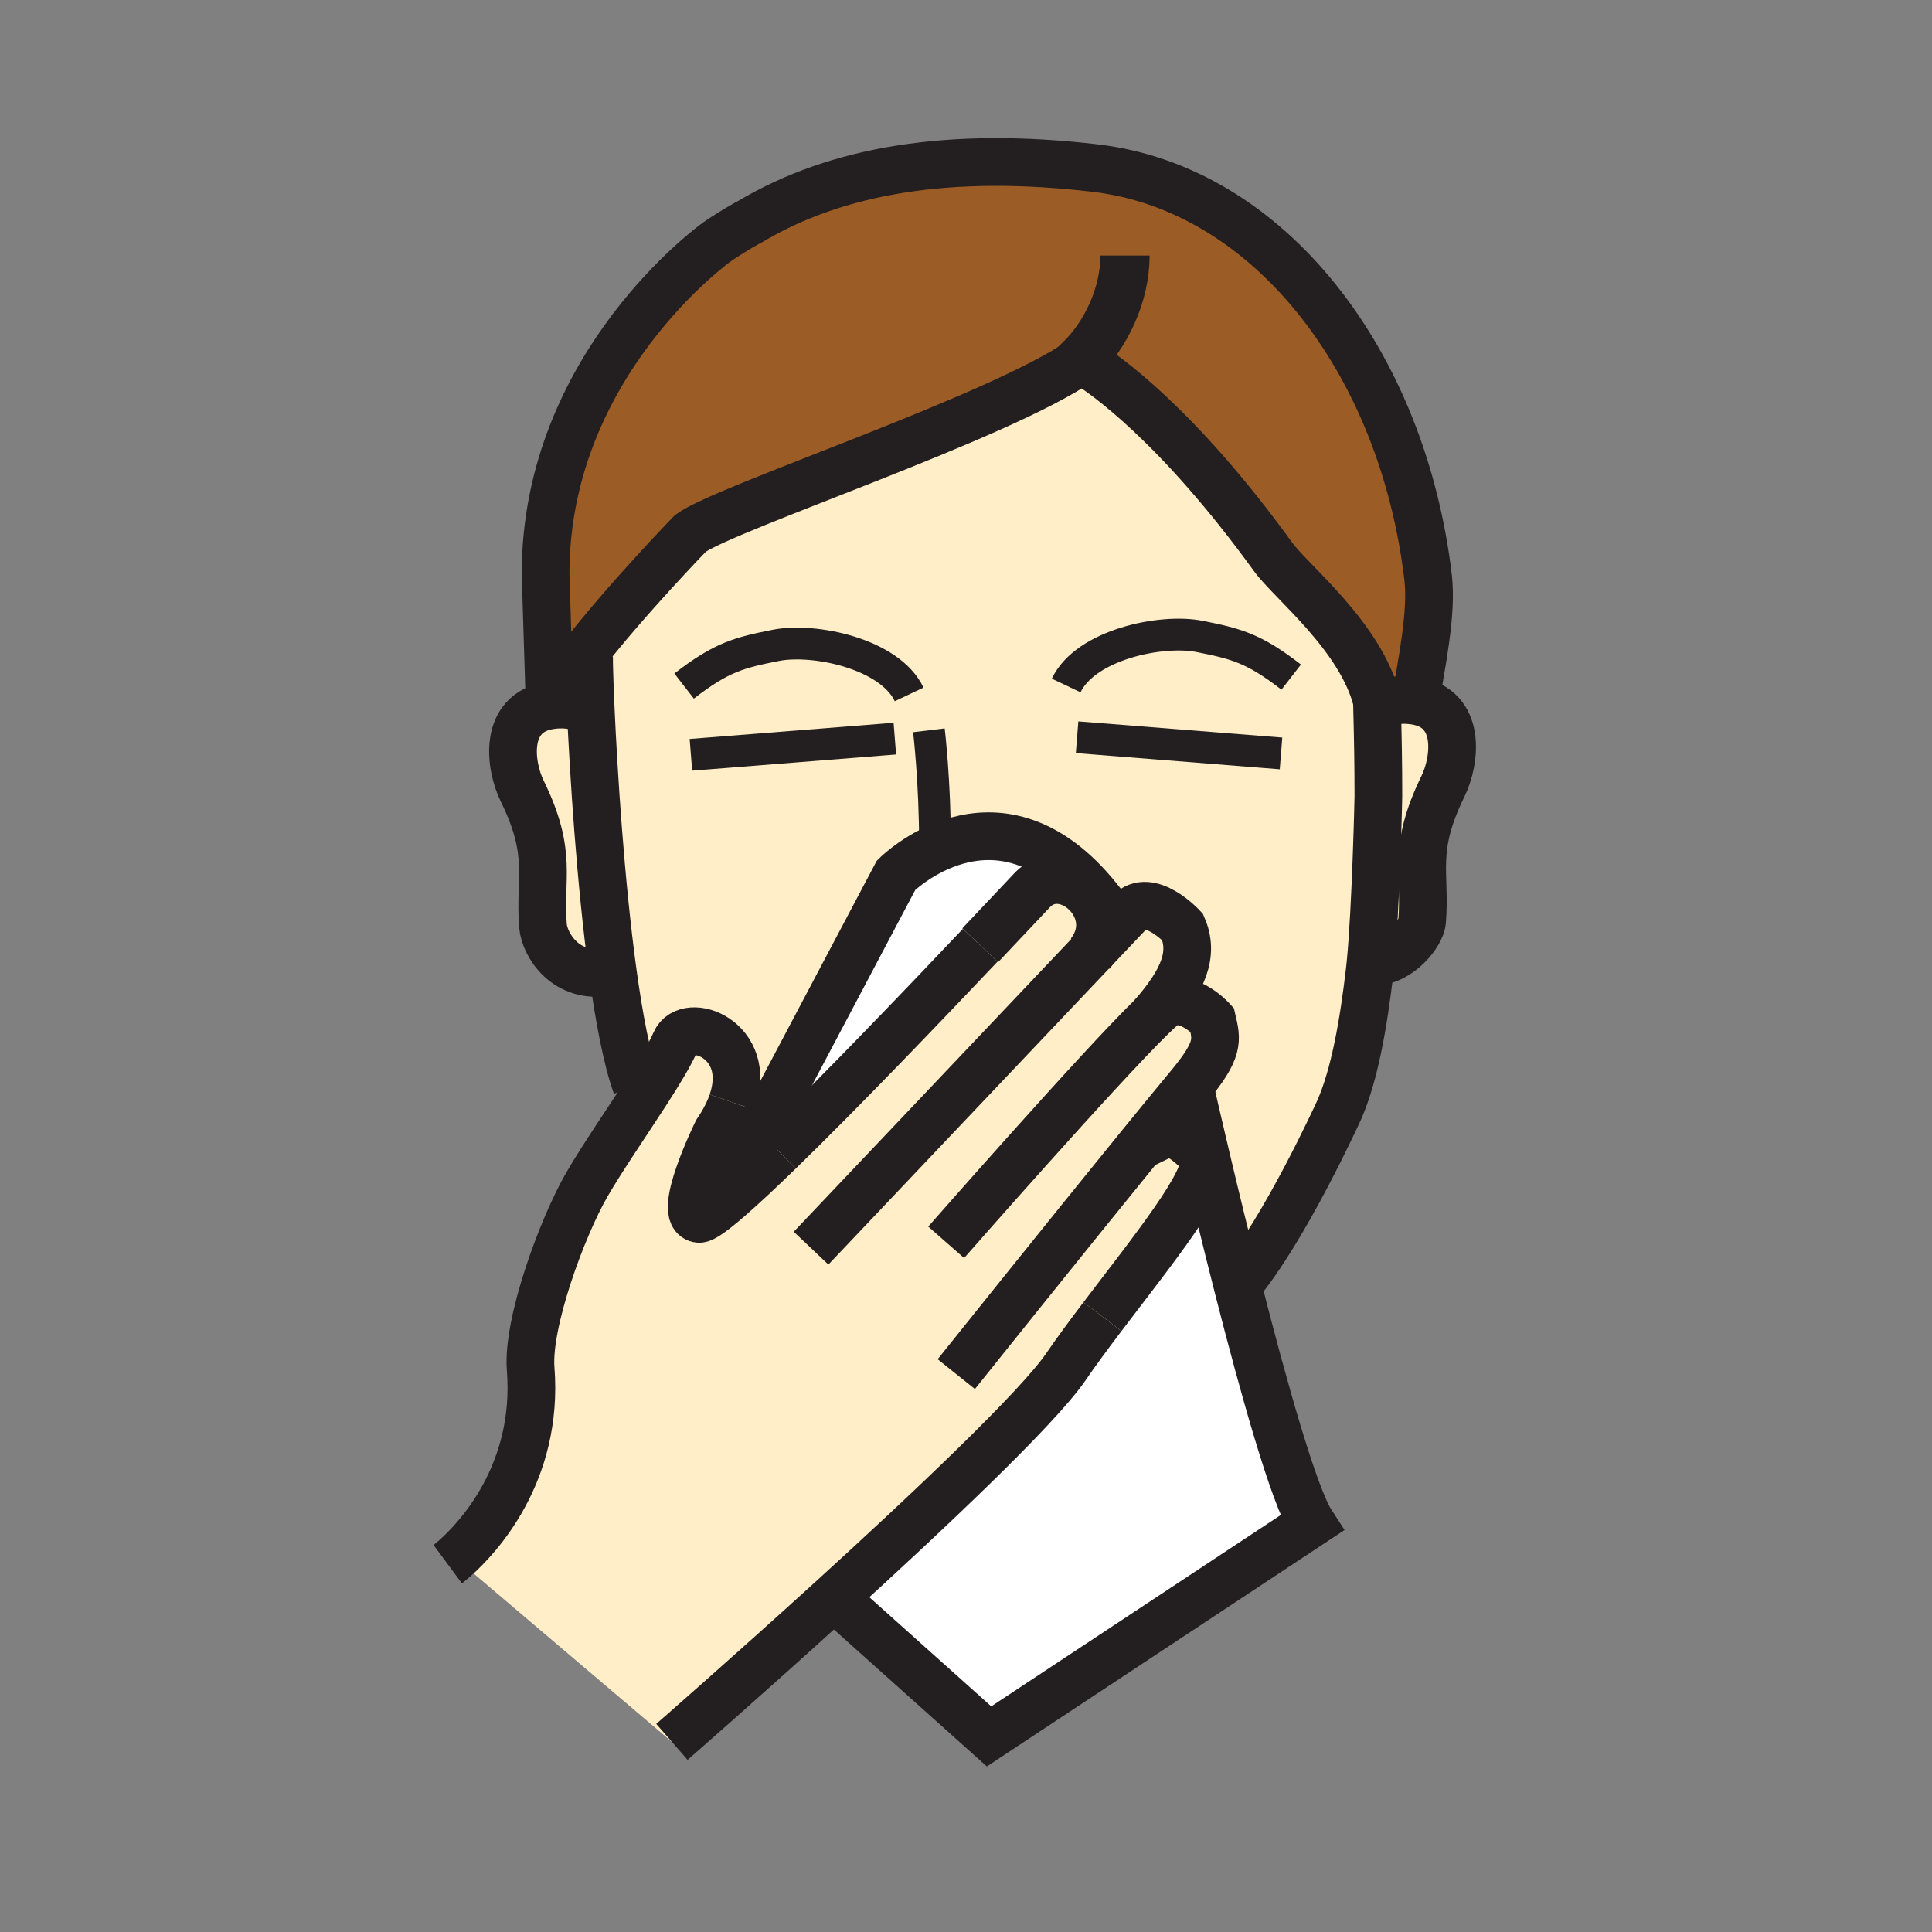 <?xml version="1.0" encoding="iso-8859-1"?>
<!-- Generator: Adobe Illustrator 12.0.1, SVG Export Plug-In . SVG Version: 6.00 Build 51448)  -->
<!DOCTYPE svg PUBLIC "-//W3C//DTD SVG 1.1//EN" "http://www.w3.org/Graphics/SVG/1.1/DTD/svg11.dtd">
<svg version="1.1" id="Layer_1" xmlns="http://www.w3.org/2000/svg" width="850.394" height="850.394"
     viewBox="0 0 850.394 850.394" style="overflow:visible;enable-background:new 0 0 850.394 850.394;"
     xml:space="preserve">
<rect x="0" y="0" width="850.394" height="850.394" fill="#808080" stroke="none"/>
<g id="XMLID_1_">
	<g>
		<path style="fill:#FFFFFF;" d="M530.96,509.69c3.63,15.31,8.47,35.329,13.75,56.09c11.35,44.56,24.75,92.51,32.64,104.66
			L435.34,764.3L368,704l-1.94-0.03c42.38-38.58,90.54-84.029,103.1-102.34c4.689-6.87,10.27-14.38,16.1-22.08
			c21.73-28.68,47.021-59.85,44.59-69.6L530.96,509.69z"/>
        <path style="fill:#FFEEC8;" d="M366.06,703.97c-37.4,34.04-70.31,62.74-70.31,62.74l-95.36-80.979
			c9.65-8.601,36.82-37.141,33.18-83.23c-1.6-20.18,13.85-62.17,24.69-80.99c6.61-11.46,17.53-27.319,26.35-40.99
			c5.65-8.77,10.43-16.64,12.66-21.869c5-11.721,34.63-1.391,25.02,26.529c-1.37,3.98-3.54,8.34-6.72,13.021
			c0,0-18.4,37.37-7.84,38.3c1.7,0.14,6.48-3.32,13.32-9.28c5.94-5.149,13.45-12.189,21.86-20.359
			c27.56-26.771,64.79-65.71,88.54-90.8c12.24-12.92,20.88-22.15,22.81-24.17c7.55-7.96,18.42-5.31,24.87,1.83
			c5.86,6.49,8.061,16.71,0.76,26.05c7.23-7.62,13.181-13.89,17.17-18.1c8.921-9.4,23.46,6.35,23.46,6.35
			c5.11,11.81,0.631,23.28-13.329,39.23c1.52-1.48,2.85-2.72,3.96-3.69c9.75-8.55,22.369,5.29,22.369,5.29
			c2.091,8.971,3.37,13.07-10.329,29.521c-0.69,0.83-1.41,1.7-2.15,2.59c-5.41,6.53-12,14.58-19.21,23.43
			c12.84-6.09,13.49-9.1,27,3.74c0.51,0.48,0.84,1.09,1.02,1.82c2.431,9.75-22.859,40.92-44.59,69.6
			c-5.83,7.7-11.41,15.21-16.1,22.08C456.6,619.94,408.44,665.39,366.06,703.97z"/>
        <path style="fill:#9C5C25;" d="M241.94,310.52l-1.8-57.96c0-92.45,75.47-146.11,75.47-146.11c8.72-5.94,14.56-8.91,14.56-8.91
			c38.49-22.9,88.26-30.97,151.75-23.57c76.66,8.93,135.48,85.28,146.69,180.32c1.819,15.45-2.92,37.86-5.591,54.21
			c-5.369-0.86-10.3-0.32-14.699,1.25l-1.96,0.02c-0.08-0.41-0.181-0.82-0.29-1.24c-7.011-28.31-37.761-52.45-45.641-63.34
			c-42.42-58.58-74.529-80.64-82.47-85.55c-1.25-0.77-1.9-1.12-1.9-1.12c-0.079,0.06-0.159,0.11-0.239,0.17
			c-35.79,24.99-156.57,64.81-171.92,76.07c0,0-28.48,29.37-47.5,53.98C250.06,296.95,244.77,304.63,241.94,310.52z"/>
        <path style="fill:#FFFFFF;" d="M481.38,393.1l-2.25,0.62c-6.45-7.14-17.32-9.79-24.87-1.83c-1.93,2.02-10.569,11.25-22.81,24.17
			c-23.75,25.09-60.98,64.03-88.54,90.8c-8.41,8.17-15.92,15.21-21.86,20.359L320,526l74.43-140.77
			C394.43,385.23,437.83,341.82,481.38,393.1z"/>
        <path style="fill:#FFEEC8;" d="M481.38,393.1c-43.55-51.28-86.95-7.87-86.95-7.87L320,526l1.05,1.22
			c-6.84,5.96-11.62,9.42-13.32,9.28c-10.56-0.93,7.84-38.3,7.84-38.3c3.18-4.681,5.35-9.04,6.72-13.021
			c9.61-27.92-20.02-38.25-25.02-26.529c-2.23,5.229-7.01,13.1-12.66,21.869l-4.51-2.63c-4.17-11.68-7.61-29.779-10.42-50.279
			c-5.4-39.47-8.43-87.78-9.69-116c-0.54-11.99-0.76-20.35-0.7-22.87h-2.89c19.02-24.61,47.5-53.98,47.5-53.98
			c15.35-11.26,136.13-51.08,171.92-76.07c0.399,0.35,1.16,0.67,2.14,0.95c7.94,4.91,40.05,26.97,82.47,85.55
			c7.88,10.89,38.63,35.03,45.641,63.34c0.02,0.42,0.029,0.83,0.04,1.24c0.42,16.71,0.6,26.63,0.6,40.77
			c0,1.93-1.14,49.26-3.4,72.83c-0.13,1.44-0.27,2.79-0.42,4.03c-2.68,22.81-6.59,45.72-13.51,61.33c0,0-24.07,52.939-44.52,77.01
			l-0.15,0.04c-5.28-20.761-10.12-40.78-13.75-56.09c-4.03-16.99-6.56-28.19-6.56-28.19l-3.36-0.54c0.74-0.89,1.46-1.76,2.15-2.59
			c13.699-16.45,12.42-20.55,10.329-29.521c0,0-12.619-13.84-22.369-5.29c-1.11,0.971-2.44,2.21-3.96,3.69
			c13.96-15.95,18.439-27.42,13.329-39.23c0,0-14.539-15.75-23.46-6.35c-3.989,4.21-9.939,10.48-17.17,18.1
			c7.301-9.34,5.101-19.56-0.76-26.05L481.38,393.1z"/>
        <path style="fill:#FFEEC8;" d="M269.68,427.61l-1.53,0.1c-19.26,3.67-28.47-12.03-29.14-20.12c-1.73-21.26,4.52-31.51-9.15-59.39
			c-5.61-11.45-8.37-34.4,12.08-37.68c5.37-0.86,10.29-0.31,14.69,1.25l3.36-0.16C261.25,339.83,264.28,388.14,269.68,427.61z"/>
        <path style="fill:#FFEEC8;" d="M606.36,309.77l1.96-0.02c4.399-1.57,9.33-2.11,14.699-1.25c20.45,3.28,17.7,26.23,12.08,37.68
			c-13.659,27.87-7.409,38.12-9.149,59.39c-0.431,5.2-9.7,17.87-21.931,17.87l-0.71-0.07c2.261-23.57,3.4-70.9,3.4-72.83
			c0-14.14-0.18-24.06-0.6-40.77H606.36z"/>
	</g>
    <g>
		<path style="fill:none;stroke:#231F20;stroke-width:21;" d="M256.63,311.77c-4.4-1.56-9.32-2.11-14.69-1.25
			c-20.45,3.28-17.69,26.23-12.08,37.68c13.67,27.88,7.42,38.13,9.15,59.39c0.67,8.09,9.88,23.79,29.14,20.12"/>
        <path style="fill:none;stroke:#231F20;stroke-width:21;" d="M608.32,309.75c4.399-1.57,9.33-2.11,14.699-1.25
			c20.45,3.28,17.7,26.23,12.08,37.68c-13.659,27.87-7.409,38.12-9.149,59.39c-0.431,5.2-9.7,17.87-21.931,17.87"/>
        <path style="fill:none;stroke:#231F20;stroke-width:21;" d="M280.1,477.89c-4.17-11.68-7.61-29.779-10.42-50.279
			c-5.4-39.47-8.43-87.78-9.69-116c-0.54-11.99-0.76-20.35-0.7-22.87"/>
        <path style="fill:none;stroke:#231F20;stroke-width:21;" d="M606.02,306.33c0.021,0.75,0.04,1.48,0.051,2.2
			c0.02,0.42,0.029,0.83,0.04,1.24c0.42,16.71,0.6,26.63,0.6,40.77c0,1.93-1.14,49.26-3.4,72.83c-0.13,1.44-0.27,2.79-0.42,4.03
			c-2.68,22.81-6.59,45.72-13.51,61.33c0,0-24.07,52.939-44.52,77.01"/>
        <path style="fill:none;stroke:#231F20;stroke-width:14;" d="M400.17,305.65c-8.52-17.95-41.87-24.95-58.76-21.57
			c-15.87,3.16-23.74,5.06-40.29,17.9"/>
        <path style="fill:none;stroke:#231F20;stroke-width:14;" d="M469.29,301.72c8.53-17.94,41.88-24.95,58.76-21.58
			c15.891,3.17,23.75,5.07,40.29,17.9"/>
        <path style="fill:none;stroke:#231F20;stroke-width:21;" d="M623.02,308.5c2.671-16.35,7.41-38.76,5.591-54.21
			C617.4,159.25,558.58,82.9,481.92,73.97c-63.49-7.4-113.26,0.67-151.75,23.57c0,0-5.84,2.97-14.56,8.91
			c0,0-75.47,53.66-75.47,146.11l1.8,57.96c2.83-5.89,8.12-13.57,14.46-21.78c19.02-24.61,47.5-53.98,47.5-53.98
			c15.35-11.26,136.13-51.08,171.92-76.07c0.08-0.06,0.16-0.11,0.239-0.17c0,0,0.65,0.35,1.9,1.12
			c7.94,4.91,40.05,26.97,82.47,85.55c7.88,10.89,38.63,35.03,45.641,63.34c0.109,0.42,0.21,0.83,0.29,1.24
			c0.58,2.57,0.949,5.17,1.09,7.79"/>
        <path style="fill:none;stroke:#231F20;stroke-width:21.662;" d="M490.01,161.19c-1.77,0.02-8.399-0.5-12.05-1.55
			c-0.979-0.28-1.74-0.6-2.14-0.95c-0.141-0.13-0.23-0.25-0.28-0.38c10.97-10.7,19.64-28.14,19.64-45.83"/>
        <path style="fill:none;stroke:#231F20;stroke-width:21.662;" d="M431.45,416.06c12.24-12.92,20.88-22.15,22.81-24.17
			c7.55-7.96,18.42-5.31,24.87,1.83c5.86,6.49,8.061,16.71,0.76,26.05"/>
        <path style="fill:none;stroke:#231F20;stroke-width:21;" d="M342.91,506.86c27.56-26.771,64.79-65.71,88.54-90.8"/>
        <path style="fill:none;stroke:#231F20;stroke-width:21;" d="M322.29,485.18c-1.37,3.98-3.54,8.34-6.72,13.021
			c0,0-18.4,37.37-7.84,38.3c1.7,0.14,6.48-3.32,13.32-9.28c5.94-5.149,13.45-12.189,21.86-20.359"/>
        <path style="fill:none;stroke:#231F20;stroke-width:21;" d="M197.07,688.49c0,0,1.26-0.931,3.32-2.76
			c9.65-8.601,36.82-37.141,33.18-83.23c-1.6-20.18,13.85-62.17,24.69-80.99c6.61-11.46,17.53-27.319,26.35-40.99
			c5.65-8.77,10.43-16.64,12.66-21.869c5-11.721,34.63-1.391,25.02,26.529"/>
        <path style="fill:none;stroke:#231F20;stroke-width:21;" d="M485.26,579.55c21.73-28.68,47.021-59.85,44.59-69.6
			c-0.18-0.73-0.51-1.34-1.02-1.82c-13.51-12.84-14.16-9.83-27-3.74c-0.26,0.13-0.53,0.25-0.8,0.38"/>
        <path style="fill:none;stroke:#231F20;stroke-width:21;" d="M295.75,766.71c0,0,32.91-28.7,70.31-62.74
			c42.38-38.58,90.54-84.029,103.1-102.34c4.689-6.87,10.27-14.38,16.1-22.08"/>
        <path style="fill:none;stroke:#231F20;stroke-width:21;" d="M420.92,604.84c0,0,47.12-58.93,80.91-100.45
			c7.21-8.85,13.8-16.899,19.21-23.43c0.74-0.89,1.46-1.76,2.15-2.59c13.699-16.45,12.42-20.55,10.329-29.521
			c0,0-12.619-13.84-22.369-5.29c-1.11,0.971-2.44,2.21-3.96,3.69c-23.15,22.51-90.72,99.57-90.72,99.57"/>
        <path style="fill:none;stroke:#231F20;stroke-width:21;" d="M507,447.47c0.06-0.069,0.13-0.149,0.19-0.22
			c13.96-15.95,18.439-27.42,13.329-39.23c0,0-14.539-15.75-23.46-6.35c-3.989,4.21-9.939,10.48-17.17,18.1
			C438.96,462.93,357,549.39,357,549.39"/>
        <path style="fill:none;stroke:#231F20;stroke-width:14;" d="M408.87,321.45c0,0,2.73,22.82,2.68,50.52"/>
        <path style="fill:none;stroke:#231F20;stroke-width:21;" d="M488.3,402.08c-2.3-3.27-4.609-6.26-6.92-8.98
			c-43.55-51.28-86.95-7.87-86.95-7.87L320,526"/>

        <line style="fill:none;stroke:#231F20;stroke-width:14;stroke-linecap:square;stroke-miterlimit:10;" x1="481.07"
              y1="325.06" x2="556.88" y2="331.08"/>

        <line style="fill:none;stroke:#231F20;stroke-width:14;stroke-linecap:square;stroke-miterlimit:10;" x1="311.09"
              y1="331.69" x2="386.9" y2="325.67"/>
        <path style="fill:none;stroke:#231F20;stroke-width:21;" d="M524.4,481.5c0,0,2.529,11.2,6.56,28.19
			c3.63,15.31,8.47,35.329,13.75,56.09c11.35,44.56,24.75,92.51,32.64,104.66L435.34,764.3L368,704"/>
	</g>
</g>
    <rect style="fill:none;" width="850.394" height="850.394"/>
</svg>
